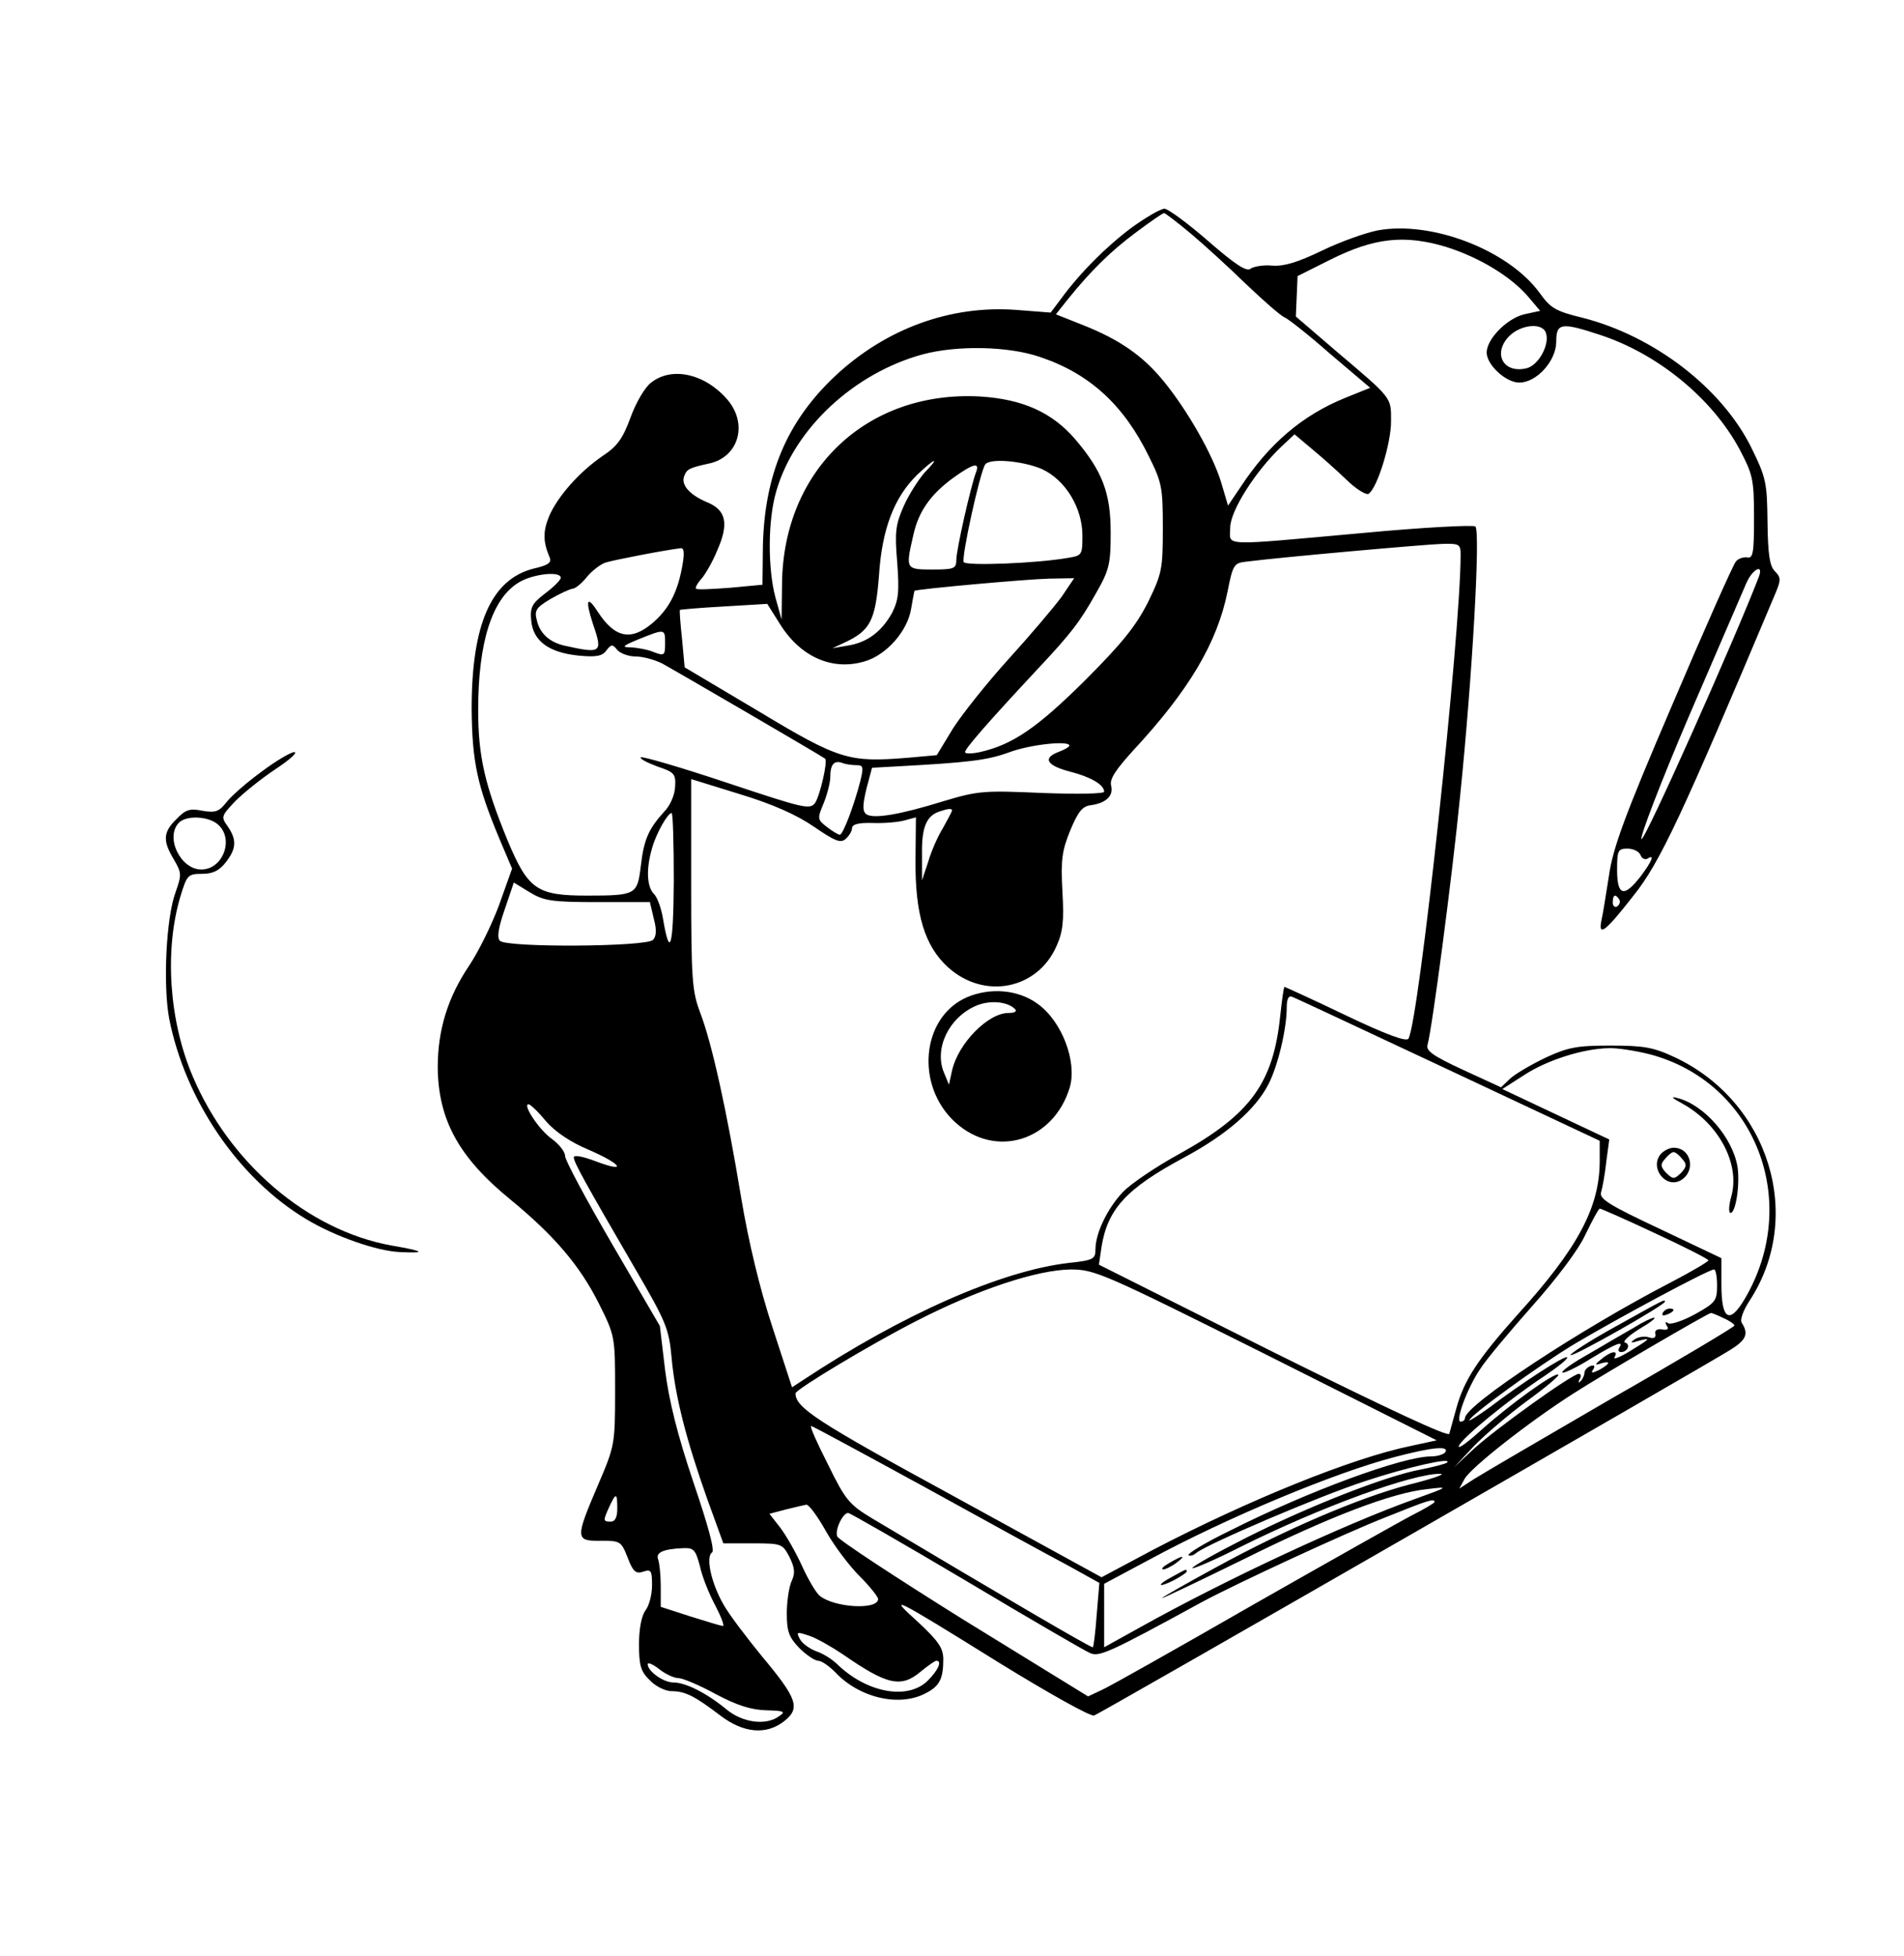 <?xml version="1.0" standalone="no"?>
<!DOCTYPE svg PUBLIC "-//W3C//DTD SVG 20010904//EN"
 "http://www.w3.org/TR/2001/REC-SVG-20010904/DTD/svg10.dtd">
<svg version="1.0" xmlns="http://www.w3.org/2000/svg"
 width="438pt" height="450pt" viewBox="0 0 438 450"
 preserveAspectRatio="xMidYMid meet">

<g transform="translate(0,450) scale(0.1,-0.1)"
fill="#000000" stroke="none">
<path d="M2604 3977 c-59 -44 -119 -104 -163 -164 l-24 -32 -77 6 c-153 12
-303 -43 -420 -153 -110 -104 -161 -226 -165 -389 l-1 -90 -75 -7 c-40 -3 -76
-5 -78 -2 -2 2 3 12 12 22 9 10 26 39 37 66 27 61 21 93 -24 111 -40 17 -60
40 -52 60 6 16 12 19 58 29 67 15 89 90 42 146 -51 60 -128 78 -176 40 -14
-10 -35 -46 -47 -79 -18 -49 -30 -67 -65 -90 -54 -37 -104 -94 -123 -139 -14
-34 -14 -58 1 -93 6 -13 -2 -19 -37 -27 -97 -25 -142 -128 -142 -322 1 -123
13 -178 65 -302 l28 -66 -30 -84 c-17 -46 -48 -108 -68 -138 -50 -74 -73 -149
-73 -235 1 -120 48 -207 167 -304 101 -83 160 -152 204 -240 37 -74 37 -76 37
-200 0 -124 -1 -127 -39 -216 -53 -124 -53 -130 6 -129 45 0 47 -1 62 -39 12
-32 19 -38 36 -32 18 6 20 2 20 -32 0 -21 -7 -47 -15 -57 -9 -12 -15 -42 -15
-78 0 -49 4 -63 25 -83 13 -14 36 -25 50 -25 31 0 53 -11 112 -56 54 -41 106
-45 147 -13 38 30 30 52 -51 149 -36 44 -77 98 -89 120 -28 49 -41 109 -26
119 7 4 -9 62 -43 162 -37 110 -56 187 -65 258 l-12 101 -109 187 c-60 103
-109 194 -109 204 0 10 -14 27 -30 39 -29 20 -69 80 -54 80 4 0 22 -17 40 -39
22 -25 56 -48 99 -66 76 -33 89 -54 15 -26 -29 11 -50 15 -50 9 0 -11 23 -53
141 -256 71 -122 78 -138 84 -205 8 -89 34 -190 82 -325 l37 -102 68 0 c66 0
68 -1 84 -31 12 -25 14 -37 5 -56 -6 -13 -11 -47 -11 -74 0 -42 5 -55 29 -80
16 -16 36 -29 43 -29 8 0 25 -12 39 -26 55 -59 147 -81 208 -49 32 16 41 33
41 78 0 26 -11 42 -57 85 -73 66 -63 62 186 -93 112 -69 210 -124 218 -121 18
7 1417 811 1465 842 35 22 41 36 25 61 -5 7 3 28 17 50 128 194 46 459 -171
561 -49 23 -71 27 -148 27 -78 0 -98 -4 -150 -28 -33 -16 -69 -37 -81 -48
l-21 -20 -87 40 c-71 33 -86 44 -82 58 10 34 56 380 75 573 28 274 47 608 35
619 -5 4 -121 -2 -259 -15 -334 -30 -305 -31 -305 12 0 39 58 130 118 187 l30
28 38 -32 c22 -18 58 -50 81 -72 22 -22 46 -36 51 -33 20 12 52 116 52 166 0
57 5 51 -127 163 l-92 79 2 46 2 47 76 38 c100 50 170 58 266 29 76 -24 149
-68 189 -115 l27 -32 -37 -8 c-40 -10 -86 -57 -86 -88 0 -28 44 -69 75 -69 40
0 85 50 85 94 0 44 12 45 103 15 132 -44 255 -145 318 -261 31 -59 34 -69 34
-158 0 -82 -2 -95 -16 -92 -9 1 -21 -3 -26 -10 -6 -7 -72 -155 -146 -329 -112
-261 -137 -331 -146 -395 -7 -44 -14 -89 -17 -101 -8 -39 9 -26 73 56 62 77
112 185 328 698 12 29 12 35 -2 49 -12 12 -16 38 -17 113 -1 91 -3 102 -38
173 -68 136 -223 255 -387 297 -62 15 -74 22 -99 57 -72 99 -249 167 -373 144
-30 -6 -88 -27 -129 -47 -54 -26 -86 -36 -113 -34 -21 2 -43 -2 -50 -7 -9 -8
-36 10 -97 63 -47 41 -92 74 -101 75 -9 0 -43 -20 -75 -43z m135 -14 c31 -26
89 -79 129 -118 40 -38 79 -72 87 -75 8 -3 55 -40 105 -84 l92 -78 -57 -23
c-99 -40 -176 -106 -241 -205 l-29 -43 -16 54 c-20 65 -78 166 -132 232 -48
59 -102 96 -185 129 l-63 25 27 34 c54 67 100 112 158 155 32 24 61 44 64 44
2 0 30 -21 61 -47z m817 -228 c10 -26 -16 -75 -44 -82 -53 -13 -79 33 -41 73
26 27 76 33 85 9z m-1164 -56 c114 -38 193 -110 251 -229 30 -60 32 -72 32
-165 0 -94 -2 -104 -34 -170 -28 -55 -59 -94 -146 -181 -110 -109 -166 -147
-241 -164 -19 -4 -34 -4 -34 0 0 8 53 69 166 190 77 82 98 109 135 175 31 54
34 68 34 140 0 91 -19 141 -81 214 -54 63 -122 93 -220 99 -259 14 -452 -168
-455 -430 l-1 -83 -14 50 c-18 67 -18 179 2 246 42 144 179 271 337 314 79 21
196 19 269 -6z m-265 -266 c-14 -16 -36 -50 -48 -77 -19 -43 -21 -60 -15 -130
5 -68 3 -86 -12 -116 -24 -43 -57 -68 -102 -75 l-35 -6 30 14 c57 27 69 50 77
153 7 108 35 180 88 232 41 39 54 43 17 5z m270 8 c54 -25 93 -89 93 -153 0
-44 -1 -46 -32 -51 -73 -13 -236 -19 -241 -10 -6 10 37 205 49 224 9 16 87 9
131 -10z m-152 -8 c-12 -32 -45 -178 -45 -200 0 -21 -5 -23 -55 -23 -62 0 -62
1 -44 79 12 55 40 94 92 132 46 33 62 37 52 12z m1115 -190 c0 -182 -96 -1074
-120 -1112 -4 -8 -51 9 -145 54 -75 36 -139 65 -140 65 -2 0 -6 -30 -10 -67
-16 -154 -68 -226 -230 -316 -55 -30 -114 -70 -132 -89 -35 -37 -63 -94 -63
-132 0 -22 -5 -25 -62 -31 -154 -18 -380 -117 -610 -269 l-26 -17 -45 138
c-29 88 -55 196 -72 298 -33 200 -67 354 -94 425 -19 50 -21 76 -21 297 l0
241 113 -35 c76 -23 131 -48 170 -75 47 -32 60 -38 72 -28 8 7 15 18 15 25 0
9 15 13 48 12 26 -1 59 2 73 6 l26 7 -1 -98 c-1 -125 21 -198 75 -247 83 -75
205 -51 249 48 15 33 18 58 14 126 -4 74 -1 94 18 141 18 43 28 56 48 58 35 5
52 22 46 45 -4 15 11 37 51 81 128 138 193 247 217 366 12 61 15 65 42 68 77
10 414 40 452 41 40 1 42 -1 42 -26z m-1791 -28 c-11 -59 -31 -97 -69 -129
-49 -41 -86 -33 -125 27 -25 39 -29 27 -11 -28 23 -67 20 -69 -66 -50 -34 8
-56 28 -63 58 -6 23 -2 29 31 49 21 12 44 23 52 24 7 1 22 14 33 28 11 13 30
28 42 32 19 6 138 29 173 33 8 1 9 -12 3 -44z m2477 -22 c-52 -136 -263 -610
-270 -603 -4 4 44 130 109 282 65 150 124 288 132 306 14 33 41 47 29 15z
m-2756 -2 c0 -5 -16 -21 -36 -36 -30 -23 -35 -32 -32 -62 4 -47 40 -74 109
-81 41 -4 55 -1 64 12 11 14 14 15 25 1 7 -8 26 -15 42 -15 16 0 43 -7 61 -16
26 -14 366 -212 375 -219 7 -5 -12 -86 -23 -102 -12 -16 -27 -12 -204 47 -105
35 -194 61 -197 58 -3 -3 14 -12 38 -21 39 -13 43 -17 41 -47 -1 -19 -11 -43
-26 -58 -35 -39 -46 -63 -53 -125 -8 -65 -11 -67 -124 -67 -115 0 -135 14
-182 126 -53 129 -68 195 -68 301 0 156 32 256 93 293 32 20 97 27 97 11z
m1152 -44 c-17 -23 -71 -87 -121 -142 -50 -55 -108 -128 -129 -161 l-37 -61
-67 -6 c-135 -11 -157 -5 -343 107 l-170 101 -6 65 c-4 36 -6 66 -5 67 1 1 46
5 101 8 l100 6 29 -46 c47 -76 121 -109 196 -86 50 15 98 70 106 121 4 22 7
41 8 41 4 4 260 27 309 28 l58 1 -29 -43z m-912 -107 c0 -28 -2 -29 -26 -20
-14 6 -37 10 -52 11 -23 0 -21 3 18 19 60 24 60 24 60 -10z m930 -235 c0 -3
-12 -10 -26 -15 -36 -14 -26 -31 28 -45 47 -12 78 -30 78 -46 0 -5 -62 -6
-142 -3 -135 6 -148 5 -228 -19 -100 -31 -160 -41 -177 -30 -9 7 -9 20 0 58
l13 49 54 3 c167 9 210 14 260 32 50 19 140 28 140 16z m-490 -45 c16 0 17 -4
9 -37 -15 -58 -40 -123 -47 -123 -4 0 -17 8 -30 18 -22 17 -22 19 -7 55 8 20
15 47 15 60 0 29 9 39 28 32 7 -3 22 -5 32 -5z m220 -104 c0 -3 -10 -21 -21
-41 -12 -19 -27 -54 -34 -78 l-14 -42 0 61 c-1 60 10 87 39 97 20 7 30 8 30 3z
m-640 -163 c-1 -152 -9 -181 -25 -85 -4 23 -13 49 -21 56 -16 17 -18 57 -4
105 9 33 36 81 45 81 3 0 5 -71 5 -157z m2224 60 c3 -8 10 -11 16 -8 17 11 11
-5 -16 -41 -38 -49 -54 -45 -54 15 0 45 2 49 24 49 14 0 27 -7 30 -15z m-2399
-108 l120 0 9 -38 c7 -26 6 -41 -2 -49 -16 -16 -336 -18 -352 -2 -7 7 -4 29
11 72 l21 62 36 -22 c33 -20 50 -23 157 -23z m2350 6 c3 -5 1 -12 -5 -16 -5
-3 -10 1 -10 9 0 18 6 21 15 7z m-392 -392 l347 -163 0 -46 c0 -107 -50 -201
-190 -355 -90 -101 -122 -149 -140 -215 -7 -25 -14 -51 -16 -58 -2 -8 -143 58
-405 188 l-401 201 6 41 c14 87 57 134 189 205 99 53 165 111 195 169 22 43
42 128 42 176 0 20 4 29 13 25 6 -2 168 -78 360 -168z m462 36 c243 -64 350
-339 219 -562 -35 -60 -54 -49 -54 31 l0 62 -141 67 c-115 54 -140 69 -136 84
3 10 9 41 12 70 l7 52 -123 58 -123 58 50 32 c53 35 137 61 194 62 20 1 63 -6
95 -14z m13 -412 c67 -31 122 -59 122 -62 0 -3 -39 -26 -87 -51 -205 -106
-473 -282 -473 -312 0 -4 -4 -8 -10 -8 -13 0 15 77 45 121 13 21 67 85 119
144 57 64 107 130 123 165 16 33 30 59 33 60 3 0 60 -25 128 -57z m-895 -279
l392 -197 -60 -13 c-136 -28 -374 -125 -591 -238 l-120 -64 -341 187 c-314
171 -363 203 -363 236 0 9 175 114 277 166 142 73 278 118 356 119 55 0 74 -8
450 -196z m1037 159 c0 -35 -4 -40 -51 -66 -27 -15 -55 -24 -61 -21 -7 5 -8 2
-4 -5 6 -8 2 -11 -10 -9 -12 2 -18 -2 -16 -10 2 -9 -4 -12 -15 -8 -10 3 -25 1
-33 -5 -11 -8 -9 -9 10 -3 30 8 27 5 -24 -26 -22 -13 -36 -18 -32 -12 10 17
-7 15 -30 -4 -16 -13 -16 -15 -1 -10 24 7 21 -1 -4 -15 -17 -8 -20 -8 -14 1 5
8 3 11 -6 8 -8 -3 -14 -10 -14 -15 0 -6 -4 -15 -9 -20 -5 -5 -6 -3 -2 5 4 6 3
12 -2 12 -15 0 -192 -127 -242 -173 l-45 -42 45 48 c25 26 80 73 122 104 43
31 76 59 73 61 -7 7 -110 -67 -176 -126 -32 -29 -56 -47 -53 -38 7 19 118 109
197 161 31 21 55 40 52 43 -5 5 -103 -58 -182 -118 -24 -17 -43 -29 -43 -27 0
10 158 125 241 175 92 55 309 172 322 172 4 0 7 -17 7 -37z m15 -75 c14 -6 25
-14 25 -17 0 -3 -127 -79 -283 -168 -155 -90 -297 -173 -316 -185 l-34 -22 12
22 c14 26 149 132 251 197 68 44 310 185 316 185 2 0 15 -5 29 -12z m-1837
-389 c141 -78 289 -159 329 -180 l72 -40 -6 -72 c-3 -40 -7 -74 -9 -76 -2 -3
-210 119 -507 296 -53 32 -62 42 -102 124 -25 49 -43 89 -39 89 3 0 121 -64
262 -141z m1197 81 c-3 -5 -18 -10 -33 -10 -65 0 -283 -80 -463 -171 -56 -27
-98 -53 -95 -56 3 -3 11 -1 18 5 26 21 286 132 388 165 96 32 202 56 189 43
-3 -3 -30 -10 -60 -16 -82 -15 -259 -85 -402 -157 -71 -36 -126 -67 -124 -70
3 -2 54 20 113 50 183 91 394 168 458 167 12 -1 -21 -12 -73 -25 -114 -30
-283 -102 -447 -192 -68 -37 -122 -68 -121 -69 1 -1 85 39 187 89 197 98 343
154 425 162 49 6 48 5 -30 -23 -160 -57 -437 -186 -632 -295 l-83 -46 0 73 0
73 103 55 c179 97 428 201 567 237 84 22 124 26 115 11z m-1905 -130 c0 -20
-5 -30 -15 -30 -18 0 -18 2 -3 35 15 32 18 32 18 -5z m1880 15 c0 -2 -23 -16
-51 -30 -27 -14 -192 -107 -366 -206 -174 -100 -330 -188 -348 -196 l-32 -15
-286 176 c-157 98 -288 184 -291 192 -6 15 13 54 25 54 4 0 126 -70 271 -156
144 -86 273 -161 285 -166 21 -10 42 -1 258 117 76 41 330 159 425 196 97 39
110 43 110 34z m-1400 -67 c19 -34 54 -80 78 -104 23 -23 42 -47 42 -52 0 -26
-102 -20 -135 8 -8 7 -26 37 -40 68 -14 31 -37 71 -50 88 l-25 32 38 10 c20 5
42 10 47 11 6 0 26 -27 45 -61z m-290 -80 c5 -24 21 -64 35 -90 14 -27 22 -48
18 -48 -4 0 -37 10 -75 22 l-68 22 0 47 c0 26 -3 54 -6 62 -6 16 11 24 58 26
24 1 28 -4 38 -41z m330 -204 c101 -70 133 -77 178 -39 17 14 33 25 36 25 14
0 4 -22 -19 -45 -45 -46 -139 -30 -208 36 -12 12 -34 26 -50 31 -15 6 -32 18
-37 28 -9 17 -7 17 23 7 17 -6 52 -26 77 -43z m-379 -54 c9 0 48 -16 86 -37
49 -26 81 -36 116 -37 40 -1 45 -3 30 -13 -30 -23 -85 -16 -123 16 -45 37 -93
61 -121 61 -23 0 -59 26 -59 42 0 5 12 0 26 -11 15 -12 35 -21 45 -21z"/>
<path d="M2224 2206 c-105 -46 -119 -204 -26 -288 93 -84 226 -42 263 81 17
59 -18 152 -74 192 -45 33 -109 38 -163 15z m111 -27 c5 -5 0 -9 -15 -9 -47 0
-116 -70 -130 -133 l-7 -32 -12 29 c-22 55 12 125 73 152 31 14 73 11 91 -7z"/>
<path d="M3871 1961 c83 -46 132 -138 112 -212 -6 -21 -7 -39 -2 -39 12 0 22
66 16 106 -11 67 -76 142 -137 158 -18 5 -15 1 11 -13z"/>
<path d="M3820 1845 c-26 -32 13 -81 48 -59 34 22 22 74 -18 74 -10 0 -23 -7
-30 -15z m50 -11 c11 -12 10 -18 -3 -32 -16 -15 -18 -15 -34 0 -13 14 -14 20
-3 32 7 9 16 16 20 16 4 0 13 -7 20 -16z"/>
<path d="M3717 1449 c-60 -33 -106 -63 -104 -66 5 -5 217 115 217 123 0 6 0 6
-113 -57z"/>
<path d="M3825 1480 c-3 -6 1 -7 9 -4 18 7 21 14 7 14 -6 0 -13 -4 -16 -10z"/>
<path d="M3760 1447 c-19 -11 -66 -38 -103 -60 -38 -21 -66 -41 -63 -44 2 -3
32 11 64 31 61 37 78 43 67 26 -3 -5 -2 -10 4 -10 15 0 23 18 9 22 -6 2 9 16
33 31 24 14 40 26 34 26 -5 0 -26 -10 -45 -22z"/>
<path d="M2690 905 c-14 -8 -20 -14 -14 -15 5 0 19 7 30 15 24 18 16 19 -16 0z"/>
<path d="M2698 874 c-38 -20 -36 -28 2 -9 17 9 30 18 30 20 0 7 -1 6 -32 -11z"/>
<path d="M603 2726 c-33 -24 -69 -55 -81 -70 -18 -23 -26 -26 -56 -21 -29 6
-39 3 -60 -19 -31 -30 -32 -50 -6 -93 18 -31 18 -35 4 -75 -22 -59 -29 -213
-15 -290 37 -189 160 -369 315 -462 66 -40 164 -74 216 -76 62 -3 57 2 -19 15
-193 35 -373 189 -458 390 -54 127 -65 289 -28 413 15 49 17 52 50 52 24 0 39
7 54 26 25 32 26 52 5 83 -16 22 -15 24 17 58 19 19 60 52 93 74 32 21 52 39
43 39 -8 0 -42 -20 -74 -44z m-101 -123 c37 -33 11 -103 -39 -103 -48 0 -84
75 -51 108 17 17 68 15 90 -5z"/>
</g>
</svg>
